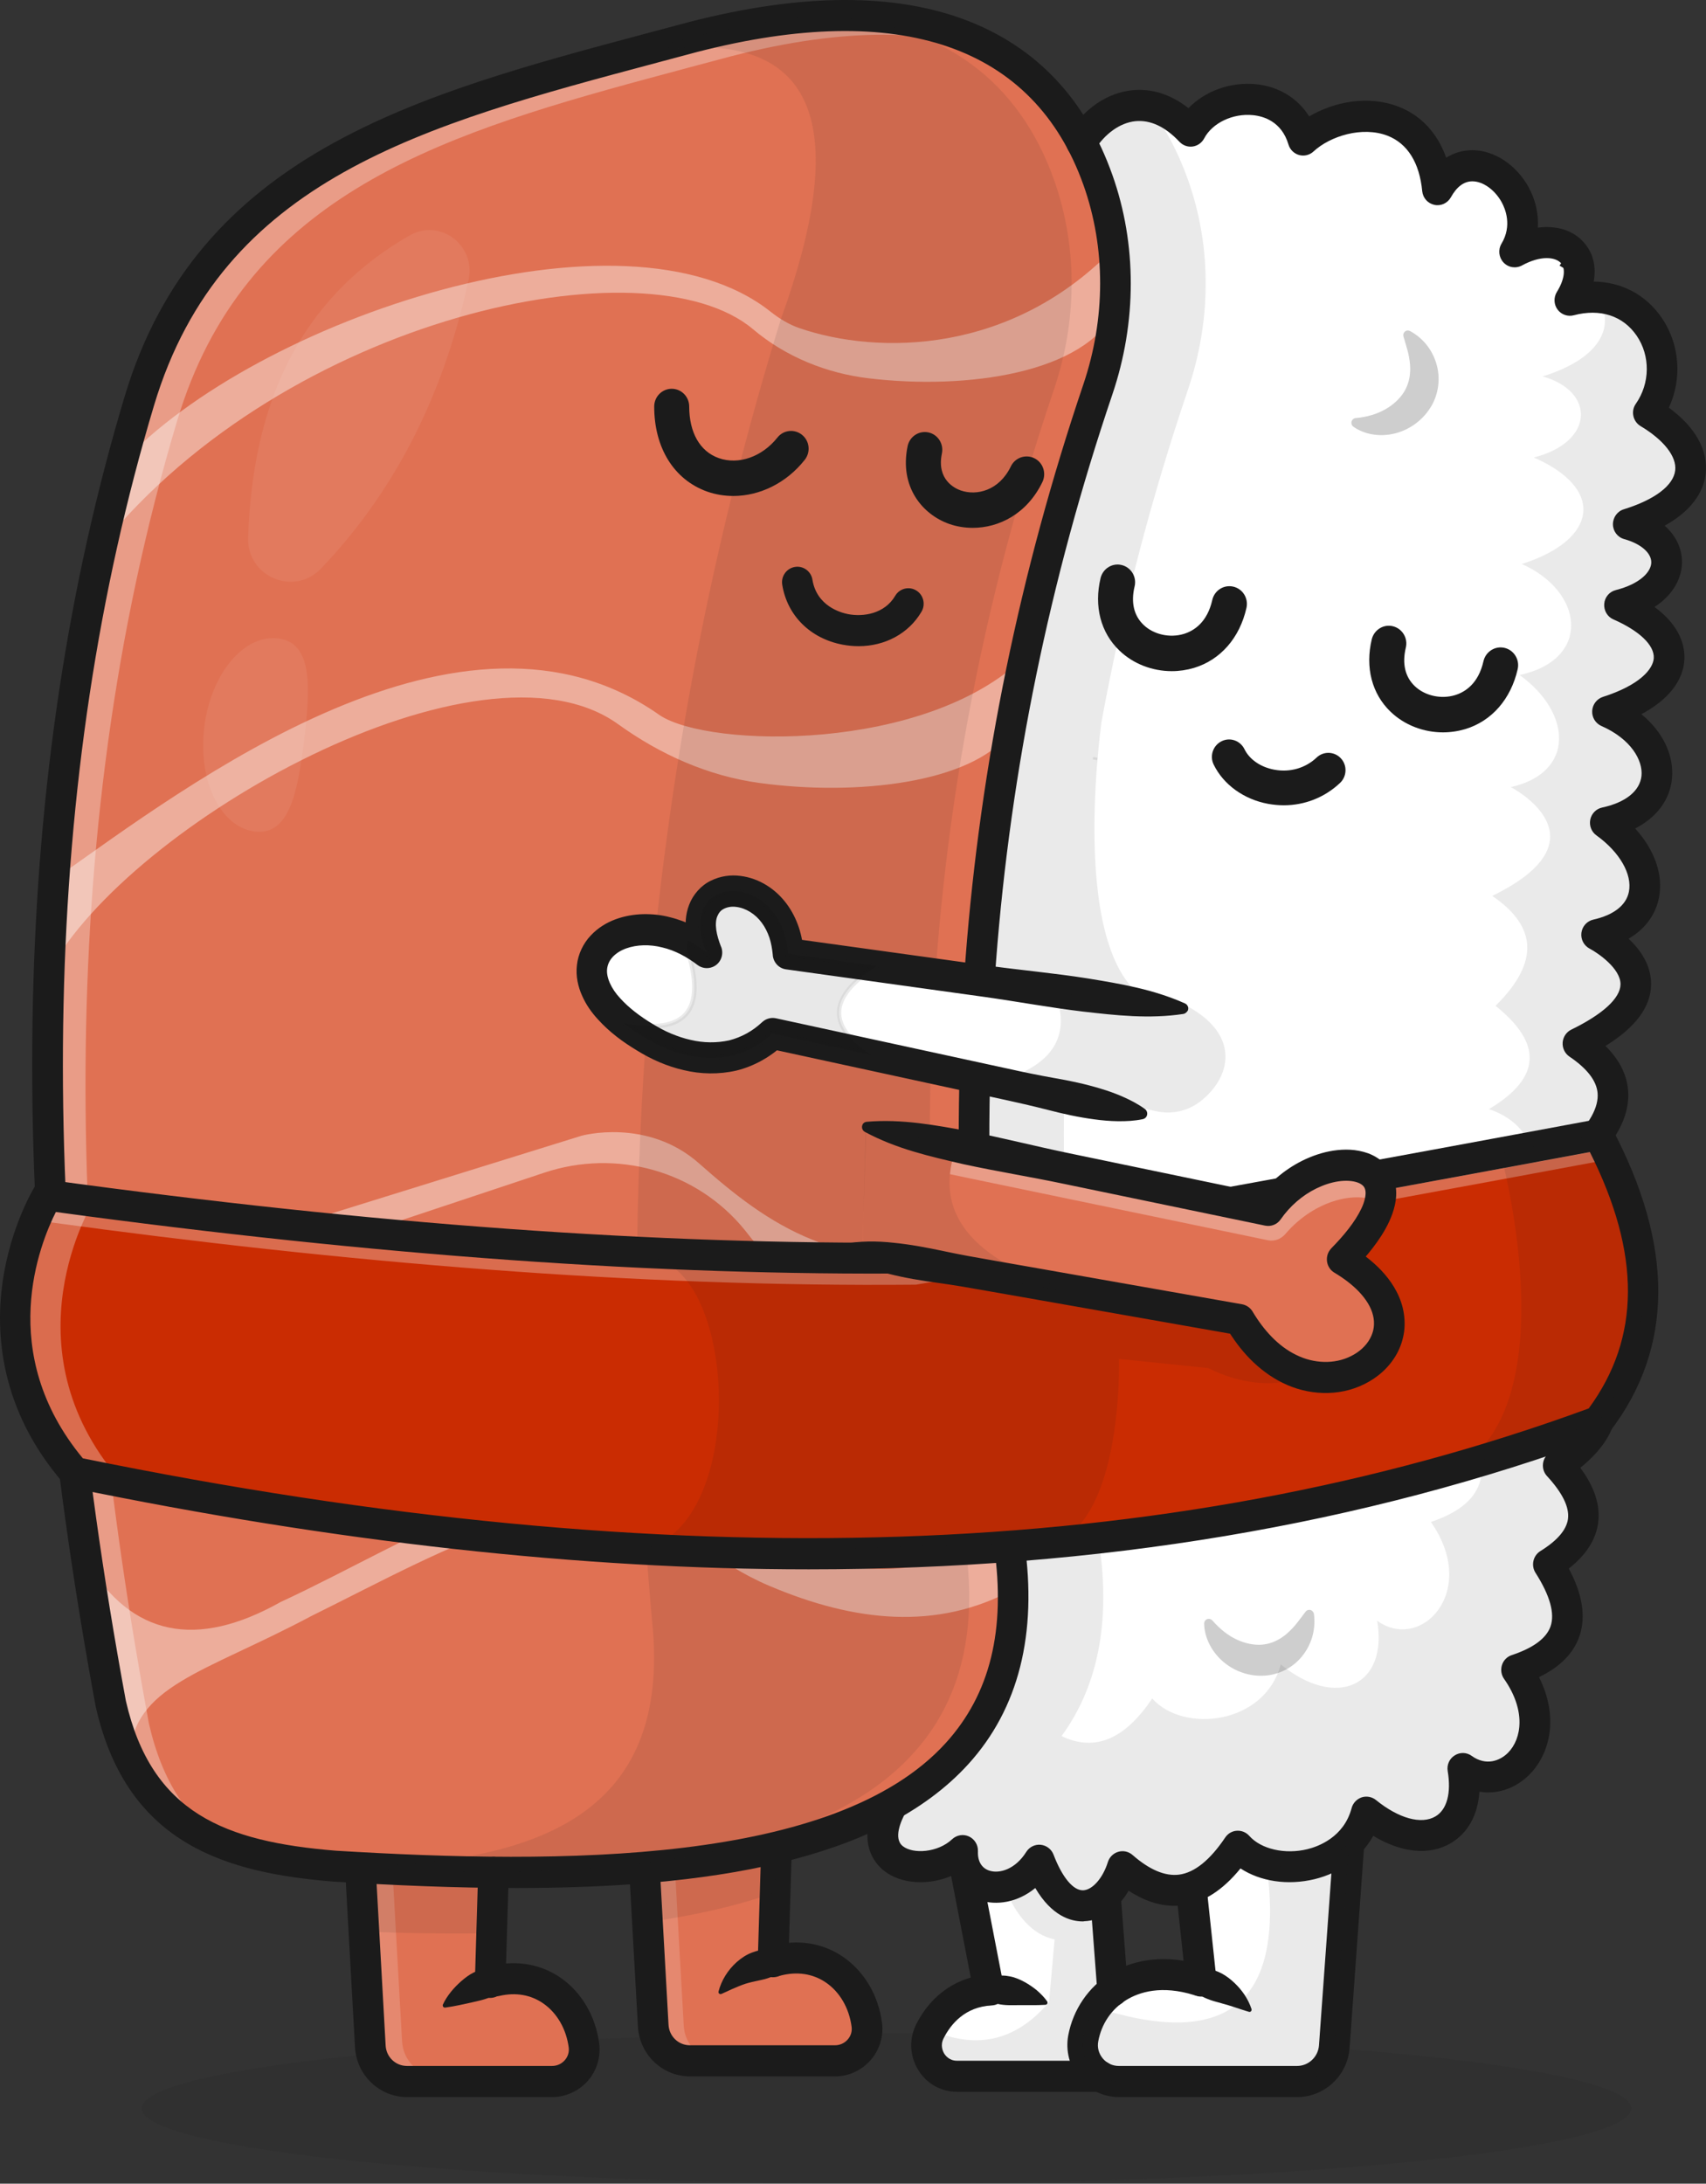 <svg width="50.006" height="63.998" viewBox="0 0 50.006 63.998" fill="none" xmlns="http://www.w3.org/2000/svg" xmlns:xlink="http://www.w3.org/1999/xlink">
	<rect x="0" y="0" width="50.006" height="63.998" fill="#333333" stroke="none"/>
	<desc>
			Created with Pixso.
	</desc>
	<defs/>
	<g opacity="0.3">
		<g opacity="0.3">
			<path id="Vector" d="M47.818 61.79C47.818 63.01 38.043 63.998 25.984 63.998C13.925 63.998 4.15 63.01 4.15 61.79C4.15 60.571 13.925 59.582 25.984 59.582C38.043 59.582 47.818 60.571 47.818 61.79Z" fill="#1B1B1B" fill-opacity="1" fill-rule="evenodd"/>
		</g>
	</g>
	<path id="Vector" d="M32.613 58.345L32.25 60.849L28.049 60.849C27.47 60.849 27.074 60.314 27.174 59.779C27.188 59.695 27.215 59.611 27.256 59.532C27.582 58.887 28.166 58.379 29.005 58.32L28.979 58.313L28.283 54.715C28.283 54.715 29.579 54.13 30.907 54.537C31.426 54.695 31.946 55.003 32.399 55.555L32.613 58.345Z" fill="#FFFFFF" fill-opacity="1" fill-rule="nonzero"/>
	<path id="Vector" d="M32.306 60.915L28.049 60.915C27.765 60.915 27.497 60.79 27.317 60.568C27.135 60.343 27.059 60.053 27.113 59.767C27.13 59.673 27.159 59.584 27.203 59.503C27.565 58.783 28.169 58.347 28.908 58.266L28.215 54.68L28.261 54.658C28.314 54.633 29.596 54.069 30.932 54.478C31.525 54.658 32.036 55.008 32.452 55.516L32.464 55.53L32.681 58.345L32.681 58.352L32.306 60.915ZM29.037 58.261L29.416 58.357L29.013 58.384C28.276 58.434 27.672 58.852 27.317 59.56C27.281 59.631 27.254 59.708 27.239 59.789C27.193 60.035 27.259 60.287 27.417 60.481C27.575 60.676 27.801 60.782 28.049 60.782L32.194 60.782L32.55 58.34L32.338 55.58C31.941 55.099 31.455 54.769 30.893 54.599C29.745 54.246 28.602 54.656 28.358 54.754L29.037 58.261Z" fill="#1B1B1B" fill-opacity="1" fill-rule="nonzero"/>
	<path id="Vector" d="M39.545 54.007L39.115 59.976C39.073 60.555 38.597 61.004 38.025 61.004L32.795 61.004C32.136 61.004 31.632 60.398 31.752 59.742C31.791 59.538 31.854 59.343 31.941 59.158C32.423 58.155 33.627 57.541 35.203 58.056L34.911 55.318C34.911 55.318 34.809 51.883 38.062 53.209C38.497 53.386 38.988 53.645 39.545 54.007Z" fill="#FFFFFF" fill-opacity="1" fill-rule="nonzero"/>
	<path id="Vector" d="M38.025 61.071L32.795 61.071C32.459 61.071 32.143 60.92 31.929 60.659C31.718 60.4 31.63 60.062 31.691 59.735C31.73 59.523 31.795 59.321 31.885 59.136C32.338 58.197 33.51 57.482 35.13 57.973L34.848 55.333C34.846 55.267 34.812 53.793 35.734 53.142C36.295 52.745 37.088 52.748 38.088 53.154C38.538 53.337 39.039 53.605 39.579 53.955L39.611 53.975L39.608 54.015L39.178 59.984C39.137 60.592 38.631 61.071 38.025 61.071ZM34.094 57.933C33.017 57.933 32.311 58.544 32.002 59.188C31.917 59.363 31.856 59.555 31.817 59.755C31.764 60.045 31.842 60.343 32.029 60.573C32.219 60.804 32.498 60.938 32.797 60.938L38.027 60.938C38.565 60.938 39.015 60.514 39.054 59.969L39.482 54.039C38.962 53.704 38.477 53.445 38.044 53.27C37.088 52.881 36.337 52.871 35.811 53.243C34.948 53.852 34.982 55.304 34.982 55.318L35.284 58.15L35.189 58.118C34.787 57.99 34.422 57.933 34.094 57.933Z" fill="#1B1B1B" fill-opacity="1" fill-rule="nonzero"/>
	<path id="Vector" d="M35.381 57.706C35.529 57.714 35.673 57.766 35.809 57.837C35.945 57.909 36.069 58.005 36.181 58.111C36.407 58.325 36.587 58.584 36.685 58.882C36.694 58.914 36.677 58.951 36.646 58.961C36.634 58.966 36.621 58.966 36.609 58.961L36.607 58.961C36.459 58.919 36.327 58.87 36.198 58.83C36.069 58.788 35.945 58.749 35.824 58.717C35.702 58.682 35.583 58.653 35.471 58.613C35.357 58.571 35.245 58.527 35.135 58.448L35.125 58.441C34.948 58.31 34.907 58.056 35.038 57.874C35.118 57.758 35.252 57.702 35.381 57.706Z" fill="#1B1B1B" fill-opacity="1" fill-rule="nonzero"/>
	<path id="Vector" d="M38.025 61.46L32.797 61.46C32.345 61.46 31.922 61.258 31.632 60.905C31.348 60.558 31.231 60.102 31.311 59.658C31.452 58.897 31.905 58.231 32.554 57.835C33.306 57.374 34.274 57.29 35.274 57.603C35.512 57.677 35.644 57.931 35.571 58.172C35.498 58.414 35.247 58.547 35.009 58.473C34.043 58.172 33.394 58.384 33.017 58.613C32.581 58.88 32.287 59.311 32.192 59.826C32.158 60.006 32.204 60.181 32.321 60.324C32.438 60.467 32.61 60.548 32.793 60.548L38.02 60.548C38.356 60.548 38.638 60.282 38.662 59.942L39.093 53.973C39.11 53.721 39.329 53.534 39.575 53.551C39.823 53.569 40.008 53.788 39.99 54.039L39.56 60.008C39.506 60.824 38.83 61.46 38.025 61.46Z" fill="#1B1B1B" fill-opacity="1" fill-rule="nonzero"/>
	<path id="Vector" d="M35.206 58.515C34.98 58.515 34.785 58.342 34.761 58.108L34.469 55.37C34.442 55.121 34.62 54.895 34.868 54.867C35.113 54.84 35.337 55.02 35.364 55.272L35.656 58.01C35.682 58.258 35.505 58.485 35.257 58.513C35.237 58.515 35.223 58.515 35.206 58.515Z" fill="#1B1B1B" fill-opacity="1" fill-rule="nonzero"/>
	<path id="Vector" d="M32.613 58.801C32.379 58.801 32.182 58.618 32.165 58.379L31.954 55.592C31.934 55.34 32.119 55.121 32.367 55.104C32.615 55.084 32.832 55.272 32.851 55.523L33.063 58.31C33.082 58.562 32.897 58.781 32.649 58.798C32.637 58.801 32.625 58.801 32.613 58.801Z" fill="#1B1B1B" fill-opacity="1" fill-rule="nonzero"/>
	<path id="Vector" d="M29.166 57.926C29.317 57.884 29.47 57.896 29.616 57.926C29.762 57.955 29.901 58.017 30.029 58.086C30.158 58.157 30.28 58.239 30.392 58.332C30.504 58.428 30.606 58.532 30.694 58.655C30.713 58.685 30.708 58.724 30.679 58.744C30.669 58.751 30.659 58.754 30.647 58.756C30.499 58.766 30.363 58.766 30.229 58.766L29.847 58.766C29.725 58.766 29.606 58.771 29.494 58.764C29.382 58.756 29.275 58.746 29.166 58.705L29.129 58.69C28.923 58.613 28.818 58.382 28.896 58.172C28.942 58.047 29.047 57.958 29.166 57.926Z" fill="#1B1B1B" fill-opacity="1" fill-rule="nonzero"/>
	<path id="Vector" d="M32.25 61.305L28.049 61.305C27.58 61.305 27.152 61.063 26.909 60.656C26.663 60.25 26.643 59.749 26.857 59.323C27.303 58.441 28.093 57.909 29.03 57.862C29.278 57.849 29.489 58.044 29.502 58.295C29.514 58.547 29.322 58.761 29.073 58.774C28.285 58.813 27.869 59.321 27.658 59.74C27.555 59.944 27.636 60.117 27.675 60.183C27.714 60.247 27.828 60.395 28.049 60.395L32.25 60.395C32.498 60.395 32.7 60.6 32.7 60.851C32.698 61.102 32.498 61.305 32.25 61.305Z" fill="#1B1B1B" fill-opacity="1" fill-rule="nonzero"/>
	<path id="Vector" d="M28.981 58.771C28.769 58.771 28.582 58.621 28.541 58.404L27.845 54.806C27.796 54.559 27.957 54.32 28.2 54.271C28.443 54.222 28.679 54.384 28.728 54.631L29.424 58.229C29.472 58.475 29.312 58.715 29.069 58.764C29.039 58.769 29.01 58.771 28.981 58.771Z" fill="#1B1B1B" fill-opacity="1" fill-rule="nonzero"/>
	<g opacity="0.3">
		<g opacity="0.3">
			<path id="Vector" d="M32.613 58.342C32.158 58.682 31.859 59.183 31.754 59.742C31.671 60.198 31.888 60.629 32.248 60.849L28.047 60.849C27.468 60.849 27.072 60.314 27.171 59.779C27.354 59.663 27.507 59.582 27.507 59.582C28.842 60.075 29.893 59.683 30.749 58.678L30.912 56.839C29.869 56.627 29.465 55.321 29.465 55.321L29.669 55.21L29.949 55.06L30.543 54.737C31.105 56.018 31.868 56.063 32.396 55.557L32.613 58.342Z" fill="#1B1B1B" fill-opacity="1" fill-rule="nonzero"/>
		</g>
	</g>
	<path id="Vector" d="M24.479 60.398L20.222 60.398C19.652 60.398 19.18 59.947 19.149 59.37L18.979 56.331L18.862 54.271L22.756 54.266L22.72 55.459L22.659 57.492C24.087 57.056 25.23 58.024 25.405 59.34C25.483 59.902 25.038 60.398 24.479 60.398Z" fill="#E07153" fill-opacity="1" fill-rule="nonzero"/>
	<g opacity="0.55">
		<g opacity="0.55">
			<g opacity="0.55">
				<path id="Vector" d="M18.971 54.273L22.866 54.269L22.866 54.271L19.757 54.273L19.871 56.334L20.042 59.372C20.073 59.947 20.545 60.4 21.114 60.4L20.326 60.4C19.757 60.4 19.285 59.949 19.253 59.372L19.083 56.334L18.971 54.273Z" fill="#FFFFFF" fill-opacity="1" fill-rule="nonzero"/>
			</g>
		</g>
	</g>
	<path id="Vector" d="M16.184 61.006L11.929 61.006C11.36 61.006 10.888 60.555 10.856 59.979L10.667 56.61L10.569 54.88L14.464 54.875L14.41 56.659L14.367 58.101C15.794 57.664 16.938 58.633 17.113 59.949C17.191 60.511 16.743 61.006 16.184 61.006Z" fill="#E07153" fill-opacity="1" fill-rule="nonzero"/>
	<g opacity="0.55">
		<g opacity="0.55">
			<g opacity="0.55">
				<path id="Vector" d="M16.687 60.859C16.541 60.95 16.371 61.007 16.186 61.007L11.929 61.007C11.36 61.007 10.888 60.555 10.856 59.979L10.667 56.61L10.569 54.88L11.508 54.877L11.596 56.462L11.786 59.831C11.817 60.405 12.287 60.859 12.858 60.859L16.687 60.859Z" fill="#FFFFFF" fill-opacity="1" fill-rule="nonzero"/>
			</g>
		</g>
	</g>
	<path id="Vector" d="M22.732 57.879C22.554 57.975 22.428 58 22.309 58.029C22.189 58.056 22.073 58.076 21.949 58.111C21.825 58.143 21.698 58.192 21.567 58.249C21.43 58.303 21.299 58.372 21.146 58.438L21.143 58.438C21.112 58.451 21.078 58.436 21.063 58.406C21.058 58.394 21.058 58.379 21.061 58.367C21.146 58.042 21.328 57.743 21.596 57.502C21.73 57.384 21.888 57.28 22.053 57.221C22.216 57.159 22.384 57.127 22.494 57.137L22.576 57.145C22.79 57.162 22.948 57.352 22.931 57.566C22.924 57.702 22.841 57.817 22.732 57.879Z" fill="#1B1B1B" fill-opacity="1" fill-rule="nonzero"/>
	<path id="Vector" d="M24.478 60.854L20.222 60.854C19.414 60.854 18.745 60.213 18.699 59.397L18.414 54.298C18.4 54.047 18.589 53.832 18.837 53.818C19.083 53.803 19.297 53.995 19.312 54.246L19.596 59.345C19.616 59.681 19.888 59.942 20.222 59.942L24.476 59.942C24.619 59.942 24.756 59.88 24.851 59.769C24.941 59.666 24.98 59.533 24.962 59.4C24.89 58.852 24.615 58.379 24.206 58.101C23.824 57.842 23.364 57.773 22.873 57.901C22.632 57.965 22.387 57.817 22.326 57.576C22.262 57.332 22.408 57.083 22.647 57.021C23.384 56.827 24.116 56.943 24.707 57.347C25.327 57.771 25.746 58.473 25.853 59.279C25.904 59.671 25.787 60.068 25.527 60.368C25.262 60.676 24.88 60.854 24.478 60.854Z" fill="#1B1B1B" fill-opacity="1" fill-rule="nonzero"/>
	<path id="Vector" d="M22.661 57.948C22.657 57.948 22.652 57.948 22.647 57.948C22.399 57.941 22.204 57.731 22.211 57.48L22.309 54.256C22.316 54.005 22.527 53.805 22.771 53.815C23.019 53.822 23.213 54.032 23.206 54.283L23.109 57.507C23.104 57.753 22.905 57.948 22.661 57.948Z" fill="#1B1B1B" fill-opacity="1" fill-rule="nonzero"/>
	<path id="Vector" d="M47.723 15.362C49.266 15.786 49.266 17.282 47.465 17.738C49.553 18.649 49.356 20.145 47.113 20.86C48.937 21.666 49.168 23.657 47.05 24.113C48.582 25.215 48.687 26.977 46.792 27.398C46.792 27.398 49.713 28.894 46.247 30.587C47.502 31.438 47.692 32.483 46.344 33.809C47.67 34.868 47.748 35.883 46.152 36.835C47.845 37.414 47.821 39.211 46.089 39.827C47.376 40.891 47.149 41.931 45.67 42.949C46.831 44.206 46.544 45.125 45.381 45.845C46.405 47.44 45.987 48.425 44.449 48.935C45.872 50.964 44.167 52.758 42.875 51.831C43.197 53.741 41.679 54.439 40.049 53.11C39.577 54.88 37.193 55.136 36.281 54.108C35.308 55.557 34.191 55.843 32.897 54.71C32.518 55.934 31.246 56.59 30.457 54.52C29.694 55.735 28.164 55.476 28.21 54.236C27.504 54.902 26.103 54.882 25.899 54.02C25.828 53.731 25.894 53.352 26.162 52.871C25.875 44.741 26.386 36.174 27.541 27.255C28.507 19.791 29.925 12.079 31.701 4.171C31.73 4.124 31.759 4.077 31.791 4.033C32.233 3.402 32.922 2.99 33.668 3.118C34.072 3.187 34.49 3.414 34.899 3.848C35.52 2.667 37.704 2.46 38.195 4.109C39.304 3.079 41.878 2.916 42.133 5.563C43.126 3.779 45.354 5.785 44.391 7.384C45.731 6.652 46.811 7.51 46.008 8.804C48.173 8.23 49.402 10.539 48.31 12.101C50.066 13.149 50.034 14.645 47.723 15.362Z" fill="#FFFFFF" fill-opacity="1" fill-rule="nonzero"/>
	<path id="Vector" d="M46.278 8.094C46.137 7.981 45.982 7.87 45.806 7.764C45.899 7.631 45.974 7.495 46.033 7.355C46.22 7.527 46.315 7.784 46.278 8.094Z" fill="#FFFFFF" fill-opacity="1" fill-rule="nonzero"/>
	<path id="Vector" d="M46.327 8.217L46.237 8.143C46.101 8.032 45.943 7.922 45.773 7.82L45.712 7.783L45.753 7.727C45.843 7.599 45.916 7.463 45.974 7.33L46.011 7.246L46.077 7.308C46.286 7.5 46.381 7.783 46.342 8.104L46.327 8.217ZM45.897 7.744C46.013 7.816 46.12 7.889 46.22 7.966C46.22 7.771 46.162 7.601 46.052 7.468C46.008 7.562 45.955 7.653 45.897 7.744Z" fill="#1B1B1B" fill-opacity="1" fill-rule="nonzero"/>
	<g opacity="0.3">
		<g opacity="0.3">
			<path id="Vector" d="M47.723 15.362C49.266 15.786 49.266 17.282 47.466 17.738C49.553 18.649 49.356 20.145 47.113 20.86C48.937 21.666 49.168 23.657 47.05 24.113C48.582 25.215 48.687 26.977 46.792 27.398C46.792 27.398 49.713 28.894 46.247 30.587C47.502 31.438 47.692 32.482 46.344 33.808C47.67 34.868 47.748 35.883 46.152 36.835C47.845 37.414 47.821 39.21 46.089 39.827C47.376 40.891 47.149 41.931 45.67 42.949C46.831 44.206 46.544 45.125 45.381 45.845C46.405 47.439 45.987 48.425 44.449 48.935C45.872 50.964 44.167 52.758 42.875 51.831C43.197 53.741 41.679 54.438 40.049 53.11C39.577 54.88 37.193 55.136 36.281 54.108C35.308 55.557 34.191 55.843 32.897 54.709C32.79 55.052 32.615 55.35 32.399 55.557C31.873 56.06 31.107 56.016 30.545 54.737C30.513 54.668 30.484 54.596 30.457 54.52C30.312 54.754 30.136 54.931 29.951 55.059L29.672 55.21C28.949 55.508 28.176 55.123 28.21 54.239C27.505 54.904 26.103 54.885 25.899 54.022C25.894 54.005 25.892 53.987 25.887 53.968C25.855 53.785 25.875 53.569 25.96 53.315C25.972 53.275 25.989 53.236 26.004 53.196C26.045 53.093 26.098 52.984 26.159 52.871C28.687 51.442 30.124 49.078 29.579 45.258C27.573 33.587 28.49 22.311 32.18 11.411C32.853 9.425 32.883 7.254 32.182 5.277C32.044 4.888 31.885 4.518 31.701 4.171C31.73 4.124 31.759 4.077 31.791 4.033C32.233 3.402 32.922 2.99 33.668 3.118C34.155 3.742 34.539 4.466 34.826 5.28C35.529 7.259 35.498 9.427 34.824 11.414C33.736 14.627 32.89 17.871 32.289 21.148C32.289 21.148 32.289 21.151 32.287 21.158C32.26 21.414 31.229 28.692 34.033 29.481L30.64 29.008C30.577 29.212 30.528 29.338 30.484 29.407L31.302 29.279C30.99 34.523 31.292 39.851 32.224 45.263C32.569 47.671 32.124 49.5 31.117 50.88C32.107 51.36 32.987 50.951 33.773 49.778C34.685 50.806 37.069 50.549 37.541 48.78C39.171 50.108 40.689 49.411 40.368 47.501C41.659 48.428 43.364 46.633 41.941 44.605C43.479 44.093 43.897 43.109 42.873 41.515C44.036 40.795 44.323 39.876 43.163 38.619C44.639 37.601 44.868 36.561 43.581 35.496C45.315 34.878 45.34 33.084 43.644 32.505C45.24 31.553 45.164 30.54 43.836 29.478C45.184 28.152 44.994 27.107 43.739 26.257C47.208 24.567 44.284 23.068 44.284 23.068C46.179 22.644 46.074 20.885 44.542 19.783C46.66 19.327 46.432 17.336 44.605 16.53C46.848 15.815 47.045 14.317 44.958 13.408C46.755 12.951 46.755 11.456 45.215 11.032C46.884 10.514 47.366 9.59 46.843 8.722C48.465 8.848 49.251 10.756 48.31 12.101C50.066 13.149 50.034 14.645 47.723 15.362Z" fill="#1B1B1B" fill-opacity="1" fill-rule="nonzero"/>
		</g>
	</g>
	<g opacity="0.3">
		<g opacity="0.3">
			<path id="Vector" d="M29.952 55.06C29.862 55.121 29.767 55.173 29.672 55.21L29.952 55.06Z" fill="#000000" fill-opacity="1" fill-rule="nonzero"/>
		</g>
		<g opacity="0.3">
			<path id="Vector" d="M29.696 55.269L29.643 55.151L29.922 55.001L29.988 55.111C29.891 55.178 29.793 55.232 29.696 55.269Z" fill="#1B1B1B" fill-opacity="1" fill-rule="nonzero"/>
		</g>
	</g>
	<g opacity="0.3">
		<g opacity="0.3">
			<path id="Vector" d="M32.107 22.198C32.102 22.223 32.099 22.243 32.094 22.265C32.097 22.235 32.105 22.213 32.107 22.198Z" fill="#000000" fill-opacity="1" fill-rule="nonzero"/>
		</g>
		<g opacity="0.3">
			<path id="Vector" d="M32.159 22.277L32.031 22.257C32.034 22.233 32.039 22.211 32.041 22.196L32.044 22.186L32.171 22.208L32.159 22.277Z" fill="#1B1B1B" fill-opacity="1" fill-rule="nonzero"/>
		</g>
	</g>
	<path id="Vector" d="M46.845 8.718C46.587 8.695 46.308 8.72 46.011 8.799C46.169 8.545 46.254 8.303 46.278 8.092C46.527 8.294 46.716 8.503 46.845 8.718Z" fill="#FFFFFF" fill-opacity="1" fill-rule="nonzero"/>
	<path id="Vector" d="M45.87 8.905L45.957 8.764C46.106 8.528 46.191 8.299 46.215 8.087L46.227 7.971L46.317 8.045C46.57 8.247 46.765 8.464 46.899 8.686L46.964 8.794L46.838 8.784C46.58 8.762 46.308 8.789 46.026 8.863L45.87 8.905ZM46.325 8.215C46.293 8.373 46.232 8.535 46.142 8.7C46.339 8.658 46.534 8.641 46.721 8.644C46.617 8.498 46.485 8.355 46.325 8.215Z" fill="#1B1B1B" fill-opacity="1" fill-rule="nonzero"/>
	<path id="Vector" d="M32.18 11.411C28.49 22.312 27.573 33.587 29.579 45.258C30.956 54.894 19.711 55.269 10.2 54.717C10.066 54.71 9.932 54.702 9.798 54.692C6.373 54.409 4.043 53.433 3.248 49.943C0.912 37.313 0.358 24.177 4.082 11.751C6.016 5.299 11.521 3.456 17.84 1.748C17.843 1.748 17.845 1.746 17.847 1.746C18.662 1.524 19.494 1.307 20.331 1.08C26.921 -0.613 30.747 1.24 32.18 5.277C32.885 7.254 32.853 9.422 32.18 11.411Z" fill="#E07153" fill-opacity="1" fill-rule="nonzero"/>
	<g opacity="0.3">
		<g opacity="0.3">
			<path id="Vector" d="M10.572 54.88L14.466 54.875L14.413 56.659C13.172 56.681 11.915 56.659 10.667 56.61L10.572 54.88Z" fill="#1B1B1B" fill-opacity="1" fill-rule="nonzero"/>
		</g>
	</g>
	<g opacity="0.3">
		<g opacity="0.3">
			<path id="Vector" d="M22.761 54.269L22.724 55.461C21.591 55.863 20.326 56.144 18.981 56.334L18.864 54.273L22.761 54.269Z" fill="#1B1B1B" fill-opacity="1" fill-rule="nonzero"/>
		</g>
	</g>
	<g opacity="0.55">
		<g opacity="0.55">
			<path id="Vector" d="M29.375 1.62C27.407 0.839 24.78 0.787 21.448 1.645C20.611 1.869 19.779 2.088 18.964 2.31C18.962 2.31 18.959 2.312 18.957 2.312C12.639 4.02 7.132 5.866 5.198 12.316C1.474 24.742 2.026 37.877 4.364 50.508C4.756 52.23 5.522 53.342 6.612 54.057C4.926 53.413 3.766 52.206 3.252 49.943C0.917 37.313 0.363 24.177 4.087 11.751C6.021 5.299 11.525 3.456 17.845 1.748C17.847 1.748 17.85 1.746 17.852 1.746C18.667 1.524 19.499 1.307 20.336 1.08C24.342 0.05 27.327 0.331 29.375 1.62Z" fill="#FFFFFF" fill-opacity="1" fill-rule="nonzero"/>
		</g>
	</g>
	<g opacity="0.75">
		<g opacity="0.75">
			<g opacity="0.75">
				<path id="Vector" d="M32.695 7.229C29.665 10.403 25.729 10.406 23.428 9.615C23.121 9.509 22.841 9.336 22.586 9.134C18.295 5.735 7.485 9.353 3.569 13.58L2.985 15.978C8.429 9.27 18.959 7.022 22.073 9.649C23.034 10.46 24.228 10.941 25.468 11.088C28.334 11.431 31.81 10.943 32.698 9.085L32.695 7.229Z" fill="#FFFFFF" fill-opacity="1" fill-rule="nonzero"/>
			</g>
		</g>
		<g opacity="0.75">
			<g opacity="0.75">
				<path id="Vector" d="M30.017 19.268C27.12 22.053 20.805 21.922 19.348 20.968C13.554 16.865 5.563 22.965 1.581 25.779L1.44 28.47C3.78 24.12 14.084 18.322 18.115 21.222C19.353 22.114 20.757 22.743 22.262 22.947C25.138 23.339 28.473 22.94 29.579 21.498L30.017 19.268Z" fill="#FFFFFF" fill-opacity="1" fill-rule="nonzero"/>
			</g>
		</g>
		<g opacity="0.75">
			<g opacity="0.75">
				<path id="Vector" d="M28.628 36.729C24.593 37.374 22.537 35.908 20.494 34.099C18.969 32.749 17.045 33.286 17.045 33.286L5.948 36.734C2.8 37.646 1.53 36.024 1.53 36.024L1.817 39.827C1.817 39.827 2.311 38.535 5.522 37.84L15.955 34.368C18.071 33.663 20.421 34.311 21.834 36.053C21.876 36.105 21.919 36.16 21.961 36.214C23.985 38.848 28.631 38.318 28.631 38.318L28.628 36.729Z" fill="#FFFFFF" fill-opacity="1" fill-rule="nonzero"/>
			</g>
		</g>
		<g opacity="0.75">
			<g opacity="0.75">
				<path id="Vector" d="M29.429 44.347C28.217 46.459 24.666 46.358 21.316 44.997C20.73 44.758 20.175 44.448 19.635 44.117C16.402 42.136 12.204 45.108 8.224 46.952C5.751 48.341 3.858 47.95 2.547 45.773C2.817 48.016 3.216 49.966 3.79 51.523C3.899 49.389 5.945 49.054 9.124 47.363C13.189 45.355 17.371 42.816 20.438 45.202C21.09 45.709 21.791 46.156 22.547 46.476C25.06 47.543 27.468 47.789 29.689 46.592L29.429 44.347Z" fill="#FFFFFF" fill-opacity="1" fill-rule="nonzero"/>
			</g>
		</g>
	</g>
	<path id="Vector" d="M15.138 55.333C13.362 55.333 11.55 55.254 9.774 55.146C6.699 54.892 3.737 54.101 2.812 50.044C2.81 50.04 2.81 50.032 2.807 50.027C0.068 35.221 0.346 22.657 3.654 11.618C5.792 4.486 12.219 2.773 19.025 0.959C19.421 0.854 19.818 0.747 20.217 0.641C23.496 -0.201 26.23 -0.214 28.351 0.604C30.389 1.391 31.82 2.911 32.605 5.124C33.325 7.15 33.325 9.437 32.605 11.562C28.925 22.435 28.057 33.747 30.024 45.182C30.024 45.187 30.027 45.19 30.027 45.194C30.411 47.888 29.859 50.077 28.385 51.701C25.76 54.591 20.62 55.333 15.138 55.333ZM3.69 49.85C4.444 53.145 6.602 53.973 9.837 54.239C16.459 54.643 24.483 54.651 27.723 51.082C29.022 49.65 29.485 47.77 29.139 45.33C27.147 33.742 28.027 22.282 31.756 11.263C32.408 9.334 32.411 7.264 31.761 5.43C30.309 1.344 26.395 -0.009 20.443 1.521C20.046 1.627 19.65 1.733 19.253 1.839C12.413 3.663 6.507 5.238 4.515 11.882C1.251 22.777 0.981 35.196 3.69 49.85Z" fill="#1B1B1B" fill-opacity="1" fill-rule="nonzero"/>
	<path id="Vector" d="M17.843 1.746C17.846 1.746 17.849 1.743 17.852 1.743C17.846 1.746 17.843 1.749 17.843 1.746Z" fill="#000000" fill-opacity="1" fill-rule="nonzero"/>
	<path id="Vector" d="M17.84 1.812L17.692 1.812L17.813 1.682L17.85 1.679L18.11 1.679L17.864 1.81L17.84 1.812Z" fill="#1B1B1B" fill-opacity="1" fill-rule="nonzero"/>
	<g opacity="0.3">
		<g opacity="0.3">
			<path id="Vector" d="M28.295 45.258C26.288 33.587 27.205 22.312 30.895 11.411C31.569 9.425 31.598 7.254 30.898 5.277C29.883 2.418 27.667 0.656 24.121 0.471C22.978 0.528 21.718 0.725 20.333 1.08C19.951 1.184 19.572 1.285 19.195 1.383C19.414 1.383 19.623 1.391 19.82 1.41C19.818 1.41 19.815 1.41 19.813 1.41C24.055 1.056 24.858 3.909 22.89 9.349C19.066 21.72 17.937 34.452 19.112 47.491C19.721 53.312 15.588 54.611 10.202 54.717C11.601 54.798 13.036 54.86 14.464 54.875C22.265 54.786 29.409 53.051 28.295 45.258Z" fill="#1B1B1B" fill-opacity="1" fill-rule="nonzero"/>
		</g>
	</g>
	<path id="Vector" d="M31.737 56.312C31.394 56.312 30.832 56.161 30.346 55.333C29.82 55.767 29.202 55.846 28.73 55.695C28.349 55.575 28.061 55.316 27.903 54.971C27.227 55.264 26.415 55.227 25.906 54.823C25.627 54.601 25.055 53.943 25.773 52.647C25.894 52.428 26.169 52.349 26.385 52.472C26.602 52.595 26.68 52.873 26.558 53.093C26.402 53.374 26.181 53.882 26.463 54.106C26.762 54.345 27.49 54.298 27.908 53.904C28.042 53.778 28.237 53.746 28.402 53.822C28.567 53.899 28.672 54.069 28.665 54.254C28.652 54.549 28.774 54.752 29.003 54.825C29.297 54.919 29.762 54.786 30.083 54.273C30.175 54.128 30.338 54.049 30.506 54.066C30.674 54.084 30.82 54.195 30.881 54.355C31.134 55.018 31.457 55.41 31.749 55.4C32.022 55.39 32.328 55.042 32.474 54.572C32.52 54.426 32.635 54.313 32.781 54.271C32.926 54.229 33.082 54.264 33.197 54.365C33.695 54.801 34.153 54.993 34.561 54.941C35.014 54.882 35.468 54.515 35.914 53.852C35.991 53.736 36.118 53.662 36.254 53.655C36.393 53.645 36.527 53.702 36.619 53.805C36.964 54.195 37.665 54.355 38.322 54.195C38.636 54.118 39.39 53.849 39.618 52.992C39.657 52.844 39.769 52.726 39.913 52.676C40.056 52.63 40.214 52.659 40.333 52.755C40.998 53.295 41.664 53.48 42.078 53.233C42.413 53.034 42.542 52.551 42.435 51.907C42.404 51.725 42.484 51.543 42.639 51.447C42.793 51.348 42.99 51.353 43.138 51.461C43.559 51.762 43.963 51.609 44.204 51.368C44.61 50.954 44.731 50.123 44.087 49.204C44.004 49.086 43.982 48.935 44.026 48.797C44.07 48.659 44.177 48.551 44.313 48.507C44.945 48.297 45.327 48.014 45.449 47.666C45.58 47.287 45.432 46.759 45.009 46.096C44.943 45.993 44.921 45.867 44.948 45.746C44.975 45.626 45.048 45.522 45.152 45.458C45.646 45.152 45.916 44.837 45.96 44.519C46.006 44.174 45.799 43.753 45.347 43.262C45.257 43.166 45.213 43.033 45.228 42.9C45.242 42.767 45.313 42.648 45.422 42.575C46.101 42.106 46.468 41.65 46.485 41.256C46.5 40.926 46.271 40.564 45.809 40.181C45.682 40.078 45.622 39.913 45.651 39.75C45.68 39.588 45.792 39.455 45.945 39.398C46.575 39.174 46.967 38.747 46.962 38.289C46.959 37.85 46.604 37.468 46.013 37.266C45.846 37.209 45.729 37.059 45.709 36.882C45.69 36.704 45.777 36.532 45.928 36.443C46.354 36.189 46.87 35.797 46.899 35.373C46.928 34.947 46.463 34.484 46.072 34.168C45.969 34.087 45.909 33.966 45.901 33.833C45.894 33.702 45.945 33.574 46.038 33.483C46.599 32.931 46.865 32.443 46.828 32.032C46.797 31.674 46.519 31.314 46.004 30.967C45.87 30.876 45.794 30.721 45.804 30.555C45.816 30.393 45.911 30.247 46.057 30.176C46.981 29.725 47.495 29.254 47.5 28.85C47.505 28.382 46.831 27.926 46.595 27.802C46.427 27.714 46.33 27.529 46.354 27.339C46.378 27.149 46.517 26.994 46.702 26.952C47.298 26.819 47.667 26.531 47.745 26.139C47.85 25.624 47.475 24.973 46.794 24.483C46.648 24.379 46.578 24.197 46.614 24.02C46.651 23.842 46.787 23.704 46.962 23.667C47.65 23.519 48.069 23.182 48.115 22.738C48.159 22.287 47.813 21.661 46.94 21.277C46.767 21.2 46.66 21.025 46.67 20.835C46.68 20.646 46.806 20.483 46.984 20.424C48.059 20.081 48.458 19.611 48.475 19.285C48.494 18.908 48.052 18.487 47.293 18.154C47.115 18.078 47.008 17.893 47.023 17.698C47.037 17.503 47.174 17.341 47.361 17.294C48.076 17.112 48.4 16.757 48.402 16.483C48.404 16.202 48.093 15.934 47.609 15.8C47.414 15.746 47.281 15.571 47.278 15.369C47.276 15.167 47.405 14.985 47.597 14.926C48.502 14.645 49.051 14.231 49.103 13.787C49.151 13.383 48.772 12.897 48.088 12.488C47.981 12.424 47.903 12.316 47.877 12.19C47.85 12.064 47.877 11.936 47.95 11.833C48.368 11.234 48.378 10.43 47.974 9.839C47.573 9.252 46.901 9.036 46.13 9.24C45.953 9.287 45.763 9.22 45.653 9.07C45.544 8.92 45.537 8.718 45.634 8.557C45.858 8.198 45.901 7.87 45.751 7.707C45.588 7.532 45.162 7.478 44.61 7.781C44.43 7.877 44.211 7.843 44.07 7.692C43.931 7.542 43.907 7.318 44.011 7.143C44.33 6.613 44.121 6.115 44.016 5.925C43.814 5.561 43.469 5.314 43.157 5.314C42.912 5.314 42.7 5.472 42.528 5.782C42.43 5.955 42.236 6.046 42.044 6.004C41.851 5.962 41.708 5.802 41.688 5.603C41.608 4.767 41.255 4.205 40.672 3.978C39.932 3.692 38.988 3.988 38.502 4.439C38.388 4.545 38.229 4.585 38.078 4.543C37.93 4.501 37.811 4.385 37.767 4.235C37.565 3.555 37.028 3.404 36.726 3.375C36.137 3.315 35.534 3.604 35.296 4.057C35.228 4.185 35.104 4.274 34.96 4.294C34.816 4.314 34.673 4.262 34.573 4.156C34.153 3.71 33.717 3.508 33.277 3.552C32.829 3.599 32.382 3.919 32.08 4.407C31.949 4.622 31.671 4.686 31.46 4.553C31.248 4.42 31.185 4.139 31.316 3.924C31.769 3.187 32.45 2.722 33.184 2.645C33.603 2.601 34.201 2.67 34.836 3.17C35.32 2.67 36.064 2.394 36.814 2.468C37.483 2.534 38.037 2.877 38.375 3.412C39.098 2.985 40.1 2.781 40.993 3.126C41.654 3.382 42.136 3.902 42.391 4.622C42.622 4.476 42.88 4.402 43.157 4.402C43.157 4.402 43.158 4.402 43.16 4.402C43.795 4.402 44.44 4.826 44.802 5.479C45.011 5.856 45.101 6.27 45.077 6.672C45.607 6.601 46.089 6.739 46.407 7.084C46.694 7.394 46.797 7.803 46.714 8.252C47.529 8.262 48.244 8.634 48.711 9.319C49.241 10.095 49.309 11.103 48.918 11.948C49.696 12.52 50.076 13.198 49.995 13.893C49.952 14.27 49.725 14.896 48.794 15.406C49.122 15.697 49.307 16.074 49.302 16.488C49.297 16.914 49.071 17.417 48.497 17.789C49.278 18.361 49.39 18.97 49.373 19.327C49.341 19.956 48.893 20.515 48.112 20.931C48.738 21.447 49.076 22.132 49.008 22.824C48.947 23.445 48.558 23.958 47.93 24.281C48.499 24.907 48.762 25.644 48.626 26.316C48.526 26.817 48.215 27.231 47.738 27.512C48.078 27.832 48.402 28.285 48.397 28.852C48.39 29.506 47.942 30.112 47.059 30.654C47.458 31.048 47.68 31.48 47.721 31.94C47.775 32.527 47.531 33.138 46.996 33.767C47.57 34.319 47.83 34.866 47.794 35.425C47.762 35.911 47.509 36.352 47.025 36.766C47.548 37.143 47.855 37.68 47.857 38.274C47.862 38.937 47.492 39.541 46.862 39.945C47.225 40.376 47.4 40.827 47.378 41.286C47.351 41.892 47.006 42.461 46.322 43.018C46.738 43.578 46.913 44.117 46.845 44.63C46.779 45.123 46.49 45.574 45.984 45.971C46.388 46.725 46.492 47.39 46.295 47.957C46.123 48.455 45.726 48.856 45.111 49.152C45.7 50.323 45.432 51.397 44.838 52.001C44.425 52.42 43.887 52.595 43.364 52.511C43.321 53.187 43.031 53.716 42.532 54.015C41.902 54.389 41.078 54.305 40.253 53.803C39.903 54.431 39.292 54.889 38.531 55.074C37.743 55.264 36.945 55.141 36.361 54.759C35.843 55.397 35.279 55.76 34.678 55.838C34.157 55.907 33.622 55.764 33.082 55.412C32.766 55.954 32.289 56.289 31.778 56.307C31.761 56.312 31.749 56.312 31.737 56.312Z" fill="#1B1B1B" fill-opacity="1" fill-rule="nonzero"/>
	<path id="Vector" d="M34.705 29.567L33.518 32.648L25.512 30.913L22.637 30.289C21.465 31.396 19.937 31.036 18.949 30.437C18.699 30.289 18.48 30.139 18.293 29.991C16.072 28.229 18.127 26.514 20.175 27.576C20.355 27.669 20.535 27.785 20.715 27.923C19.742 25.56 22.91 25.461 23.097 27.955L25.69 28.315L34.705 29.567Z" fill="#FFFFFF" fill-opacity="1" fill-rule="nonzero"/>
	<path id="Vector" d="M34.683 29.717C33.678 29.868 32.708 29.757 31.737 29.646C30.766 29.53 29.805 29.35 28.84 29.215L23.038 28.409C22.829 28.379 22.674 28.209 22.652 28.002L22.652 27.99C22.635 27.812 22.605 27.637 22.552 27.477C22.496 27.317 22.423 27.169 22.328 27.043C22.141 26.787 21.861 26.614 21.584 26.58C21.445 26.56 21.319 26.585 21.224 26.632C21.126 26.679 21.07 26.75 21.027 26.851C20.983 26.952 20.973 27.095 20.995 27.253C21.017 27.411 21.07 27.581 21.136 27.748L21.139 27.751C21.229 27.985 21.117 28.251 20.883 28.342C20.732 28.401 20.569 28.374 20.448 28.283C20.134 28.044 19.784 27.854 19.416 27.768C19.052 27.674 18.67 27.682 18.351 27.797C18.193 27.854 18.054 27.943 17.959 28.046C17.864 28.15 17.811 28.266 17.796 28.392C17.765 28.643 17.916 28.976 18.178 29.256C18.436 29.542 18.767 29.791 19.132 30.011C19.312 30.119 19.485 30.215 19.672 30.292C19.857 30.368 20.046 30.434 20.239 30.476C20.62 30.568 21.01 30.57 21.372 30.491C21.73 30.4 22.061 30.22 22.34 29.956L22.343 29.954C22.455 29.851 22.605 29.814 22.742 29.843L28.181 31.024L29.54 31.319C29.993 31.42 30.448 31.514 30.905 31.595C31.362 31.674 31.817 31.77 32.262 31.906C32.486 31.972 32.705 32.051 32.922 32.147C33.138 32.243 33.352 32.352 33.559 32.502C33.632 32.556 33.649 32.66 33.598 32.734C33.574 32.768 33.537 32.791 33.498 32.8C33.25 32.852 33.012 32.862 32.773 32.86C32.537 32.857 32.304 32.837 32.073 32.805C31.61 32.744 31.158 32.643 30.71 32.527C30.26 32.411 29.808 32.31 29.355 32.211L27.996 31.916L22.557 30.735L22.958 30.622C22.579 30.979 22.099 31.25 21.584 31.376C21.068 31.494 20.538 31.482 20.046 31.364C19.555 31.253 19.088 31.046 18.674 30.789C18.268 30.545 17.864 30.252 17.517 29.865C17.341 29.673 17.181 29.451 17.064 29.185C16.945 28.924 16.872 28.608 16.911 28.283C16.945 27.958 17.101 27.642 17.315 27.418C17.529 27.189 17.787 27.036 18.049 26.94C18.314 26.844 18.584 26.799 18.852 26.792C19.12 26.787 19.385 26.814 19.635 26.881C20.144 27.004 20.604 27.253 21.005 27.558L20.316 28.096C20.229 27.869 20.151 27.63 20.114 27.366C20.083 27.102 20.085 26.807 20.202 26.511C20.314 26.218 20.55 25.947 20.837 25.811C21.119 25.671 21.426 25.634 21.703 25.671C22.265 25.74 22.744 26.065 23.058 26.489C23.216 26.701 23.333 26.937 23.415 27.179C23.496 27.423 23.537 27.669 23.561 27.916L23.175 27.499L28.976 28.303C29.944 28.436 30.917 28.522 31.881 28.675C32.844 28.833 33.807 28.993 34.736 29.409C34.814 29.444 34.851 29.538 34.816 29.619C34.78 29.675 34.734 29.71 34.683 29.717Z" fill="#1B1B1B" fill-opacity="1" fill-rule="nonzero"/>
	<path id="Vector" d="M21.494 14.536C21.233 14.536 20.976 14.494 20.725 14.406C19.755 14.058 19.176 13.127 19.176 11.914C19.176 11.626 19.407 11.394 19.689 11.394C19.973 11.394 20.202 11.628 20.202 11.914C20.202 12.678 20.516 13.23 21.066 13.425C21.647 13.632 22.338 13.39 22.788 12.823C22.965 12.599 23.289 12.565 23.51 12.745C23.732 12.924 23.766 13.252 23.588 13.477C23.051 14.157 22.27 14.536 21.494 14.536Z" fill="#1B1B1B" fill-opacity="1" fill-rule="nonzero"/>
	<path id="Vector" d="M28.512 15.47C28.273 15.47 28.042 15.431 27.828 15.357C27.04 15.081 26.356 14.27 26.604 13.075C26.663 12.794 26.935 12.614 27.213 12.673C27.49 12.732 27.667 13.008 27.609 13.289C27.448 14.061 27.991 14.315 28.161 14.374C28.626 14.536 29.285 14.383 29.63 13.669C29.755 13.41 30.063 13.304 30.319 13.43C30.574 13.555 30.679 13.868 30.555 14.127C30.102 15.064 29.278 15.47 28.512 15.47Z" fill="#1B1B1B" fill-opacity="1" fill-rule="nonzero"/>
	<path id="Vector" d="M25.167 18.938C25.011 18.938 24.853 18.923 24.695 18.893C23.751 18.713 23.075 18.041 22.929 17.139C22.888 16.89 23.055 16.656 23.299 16.616C23.544 16.574 23.776 16.744 23.814 16.991C23.941 17.765 24.646 17.957 24.86 17.999C25.301 18.083 25.926 17.994 26.24 17.462C26.366 17.245 26.643 17.176 26.855 17.304C27.069 17.432 27.137 17.713 27.011 17.927C26.636 18.568 25.94 18.938 25.167 18.938Z" fill="#1B1B1B" fill-opacity="1" fill-rule="nonzero"/>
	<path id="Vector" d="M42.296 21.464C41.73 21.464 41.168 21.252 40.761 20.86C40.212 20.335 40.012 19.559 40.209 18.736C40.278 18.457 40.555 18.285 40.83 18.354C41.105 18.423 41.275 18.704 41.207 18.982C41.095 19.448 41.185 19.835 41.467 20.106C41.764 20.392 42.24 20.498 42.652 20.372C42.948 20.281 43.335 20.034 43.483 19.379C43.547 19.098 43.824 18.923 44.099 18.987C44.376 19.051 44.549 19.33 44.486 19.611C44.286 20.49 43.727 21.131 42.951 21.368C42.734 21.432 42.515 21.464 42.296 21.464Z" fill="#1B1B1B" fill-opacity="1" fill-rule="nonzero"/>
	<path id="Vector" d="M34.347 19.67C33.78 19.67 33.218 19.458 32.812 19.066C32.262 18.541 32.063 17.765 32.26 16.942C32.328 16.663 32.605 16.491 32.88 16.56C33.155 16.628 33.325 16.909 33.257 17.188C33.145 17.654 33.235 18.041 33.518 18.312C33.814 18.598 34.291 18.704 34.702 18.578C34.999 18.487 35.386 18.24 35.534 17.585C35.597 17.304 35.872 17.129 36.15 17.193C36.427 17.257 36.599 17.535 36.536 17.816C36.337 18.696 35.777 19.337 35.001 19.574C34.785 19.638 34.566 19.67 34.347 19.67Z" fill="#1B1B1B" fill-opacity="1" fill-rule="nonzero"/>
	<path id="Vector" d="M37.629 23.601C37.478 23.601 37.325 23.586 37.171 23.559C36.461 23.428 35.862 22.997 35.575 22.408C35.452 22.156 35.554 21.851 35.804 21.725C36.052 21.599 36.354 21.703 36.478 21.957C36.626 22.26 36.952 22.484 37.354 22.558C37.811 22.642 38.263 22.514 38.594 22.201C38.796 22.009 39.115 22.021 39.304 22.225C39.494 22.43 39.482 22.753 39.28 22.945C38.825 23.374 38.242 23.601 37.629 23.601Z" fill="#1B1B1B" fill-opacity="1" fill-rule="nonzero"/>
	<path id="Vector" d="M14.476 58.471C14.408 58.525 14.306 58.559 14.199 58.594C14.089 58.628 13.968 58.653 13.846 58.682C13.595 58.737 13.34 58.798 13.048 58.838C13.014 58.843 12.982 58.818 12.978 58.783C12.975 58.771 12.978 58.759 12.982 58.749C13.046 58.608 13.131 58.485 13.221 58.372C13.313 58.258 13.415 58.155 13.525 58.059C13.634 57.965 13.751 57.874 13.887 57.808C14.024 57.743 14.172 57.689 14.364 57.699C14.576 57.709 14.739 57.891 14.729 58.106C14.724 58.224 14.666 58.328 14.581 58.394L14.476 58.471Z" fill="#1B1B1B" fill-opacity="1" fill-rule="nonzero"/>
	<path id="Vector" d="M16.184 61.46L11.929 61.46C11.122 61.46 10.453 60.819 10.406 60.003L10.122 54.904C10.107 54.653 10.297 54.439 10.545 54.424C10.793 54.409 11.005 54.601 11.019 54.852L11.304 59.952C11.323 60.287 11.596 60.548 11.929 60.548L16.184 60.548C16.327 60.548 16.463 60.486 16.558 60.376C16.648 60.272 16.687 60.139 16.67 60.006C16.599 59.468 16.329 59 15.933 58.722C15.566 58.463 15.118 58.384 14.641 58.495C14.401 58.552 14.157 58.399 14.104 58.153C14.048 57.906 14.201 57.662 14.442 57.608C15.162 57.44 15.875 57.571 16.446 57.973C17.052 58.397 17.458 59.094 17.563 59.885C17.614 60.277 17.497 60.674 17.237 60.977C16.969 61.282 16.587 61.46 16.184 61.46Z" fill="#1B1B1B" fill-opacity="1" fill-rule="nonzero"/>
	<path id="Vector" d="M14.369 58.554C14.364 58.554 14.359 58.554 14.354 58.554C14.106 58.547 13.912 58.337 13.919 58.086L14.016 54.862C14.024 54.611 14.233 54.414 14.479 54.421C14.727 54.429 14.921 54.638 14.914 54.889L14.816 58.113C14.812 58.359 14.612 58.554 14.369 58.554Z" fill="#1B1B1B" fill-opacity="1" fill-rule="nonzero"/>
	<g opacity="0.25">
		<g opacity="0.25">
			<path id="Vector" d="M12.009 6.899C8.733 8.779 7.402 11.887 7.273 15.754C7.234 16.904 8.619 17.489 9.409 16.663C11.474 14.499 12.973 11.737 13.736 8.193C13.951 7.187 12.893 6.391 12.009 6.899Z" fill="#FFFFFF" fill-opacity="1" fill-rule="nonzero"/>
		</g>
	</g>
	<g opacity="0.25">
		<g opacity="0.25">
			<path id="Vector" d="M8.915 21.678C8.726 23.241 8.473 24.495 7.466 24.369C6.458 24.244 5.797 22.876 5.987 21.314C6.176 19.751 7.147 18.585 8.154 18.711C9.161 18.837 9.105 20.116 8.915 21.678Z" fill="#FFFFFF" fill-opacity="1" fill-rule="nonzero"/>
		</g>
	</g>
	<g opacity="0.3">
		<g opacity="0.3">
			<path id="Vector" d="M25.512 30.91L22.637 30.287C21.465 31.393 19.937 31.033 18.949 30.434C18.699 30.287 18.48 30.136 18.293 29.988C19.983 30.311 20.774 29.744 20.129 27.758L20.175 27.573C20.355 27.667 20.535 27.783 20.715 27.921C19.742 25.557 22.91 25.459 23.097 27.953L25.69 28.313C24.23 29.232 24.286 30.092 25.512 30.91Z" fill="#000000" fill-opacity="1" fill-rule="nonzero"/>
		</g>
		<g opacity="0.3">
			<path id="Vector" d="M20.839 31.068C20.149 31.068 19.468 30.826 18.915 30.491C18.67 30.346 18.446 30.195 18.254 30.043L18.044 29.878L18.305 29.927C19.18 30.094 19.771 30.008 20.061 29.673C20.36 29.325 20.363 28.69 20.068 27.78L20.063 27.763L20.136 27.482L20.207 27.519C20.333 27.586 20.46 27.66 20.581 27.743C20.324 26.965 20.56 26.546 20.732 26.358C21.017 26.053 21.486 25.969 21.956 26.139C22.63 26.383 23.077 27.038 23.157 27.901L25.877 28.278L25.726 28.374C25.023 28.813 24.666 29.252 24.658 29.671C24.654 30.06 24.953 30.462 25.549 30.858L25.833 31.048L22.656 30.361C22.104 30.868 21.467 31.068 20.839 31.068ZM18.548 30.099C18.682 30.195 18.828 30.289 18.983 30.38C20.003 30.999 21.486 31.287 22.596 30.24L22.62 30.218L25.225 30.782C24.761 30.415 24.527 30.043 24.532 29.668C24.539 29.232 24.868 28.793 25.512 28.357L23.041 28.014L23.036 27.963C22.973 27.127 22.554 26.491 21.915 26.262C21.499 26.112 21.073 26.186 20.827 26.45C20.538 26.76 20.518 27.275 20.776 27.901L20.869 28.128L20.676 27.977C20.53 27.864 20.375 27.761 20.219 27.674L20.197 27.761C20.506 28.722 20.494 29.375 20.158 29.762C19.864 30.099 19.334 30.213 18.548 30.099Z" fill="#1B1B1B" fill-opacity="1" fill-rule="nonzero"/>
		</g>
	</g>
	<g opacity="0.3">
		<g opacity="0.3">
			<path id="Vector" d="M35.177 32.285C34.807 32.569 34.33 32.67 33.878 32.566L30.837 31.881L29.565 31.595C30.92 31.12 31.375 30.289 30.929 29.101L31.649 29.175L31.562 29.316L31.946 29.358L31.988 29.486C32 29.463 31.988 29.417 31.961 29.36L34.503 29.641L34.374 29.454L34.824 29.5C36.398 30.368 36.057 31.61 35.177 32.285Z" fill="#1B1B1B" fill-opacity="1" fill-rule="nonzero"/>
		</g>
	</g>
	<g opacity="0.3">
		<g opacity="0.3">
			<path id="Vector" d="M39.545 54.007L39.115 59.976C39.073 60.555 38.597 61.004 38.025 61.004L32.795 61.004C32.136 61.004 31.632 60.398 31.752 59.742C31.791 59.538 31.854 59.343 31.941 59.158C32.206 59.018 32.396 58.919 32.396 58.919C36.103 60.016 37.66 58.559 37.123 54.614C37.918 54.845 38.922 54.656 39.545 54.007Z" fill="#1B1B1B" fill-opacity="1" fill-rule="nonzero"/>
		</g>
	</g>
	<path id="Vector" d="M36.904 39.44C37.147 39.743 37.29 40.15 37.252 40.596C37.232 40.817 37.164 41.042 37.047 41.246C36.93 41.448 36.767 41.626 36.575 41.754C36.193 42.018 35.726 42.101 35.308 42.023C34.889 41.946 34.51 41.707 34.298 41.37C34.26 41.305 34.277 41.222 34.34 41.18C34.374 41.157 34.415 41.153 34.452 41.165L34.459 41.167C34.787 41.271 35.084 41.303 35.357 41.271C35.629 41.241 35.872 41.148 36.062 41.01C36.252 40.869 36.388 40.689 36.488 40.443C36.536 40.32 36.573 40.179 36.599 40.026C36.626 39.871 36.639 39.706 36.658 39.524L36.658 39.514C36.668 39.437 36.736 39.383 36.811 39.391C36.85 39.393 36.882 39.413 36.904 39.44Z" fill="#1B1B1B" fill-opacity="1" fill-rule="nonzero"/>
	<g opacity="0.6">
		<g opacity="0.6">
			<g opacity="0.6">
				<path id="Vector" d="M38.514 47.304C38.565 47.691 38.48 48.115 38.217 48.475C38.088 48.654 37.913 48.812 37.709 48.923C37.505 49.034 37.273 49.101 37.045 49.11C36.585 49.135 36.142 48.96 35.824 48.674C35.505 48.388 35.303 47.984 35.296 47.585C35.293 47.508 35.354 47.447 35.429 47.444C35.471 47.444 35.507 47.462 35.534 47.489L35.539 47.494C35.768 47.755 36.004 47.937 36.254 48.053C36.502 48.169 36.758 48.218 36.991 48.201C37.225 48.181 37.434 48.097 37.645 47.94C37.75 47.858 37.852 47.76 37.955 47.642C38.057 47.523 38.151 47.388 38.263 47.242L38.268 47.235C38.315 47.173 38.402 47.163 38.46 47.21C38.49 47.237 38.509 47.269 38.514 47.304Z" fill="#1B1B1B" fill-opacity="1" fill-rule="nonzero"/>
			</g>
		</g>
	</g>
	<g opacity="0.6">
		<g opacity="0.6">
			<g opacity="0.6">
				<path id="Vector" d="M41.333 9.703C41.674 9.888 41.961 10.206 42.094 10.632C42.163 10.844 42.185 11.079 42.155 11.313C42.124 11.544 42.044 11.774 41.915 11.966C41.664 12.357 41.265 12.619 40.849 12.712C40.433 12.806 39.993 12.735 39.669 12.505C39.609 12.461 39.594 12.377 39.635 12.313C39.66 12.279 39.694 12.259 39.733 12.254L39.74 12.254C40.083 12.22 40.367 12.133 40.608 11.995C40.847 11.86 41.036 11.68 41.16 11.478C41.282 11.273 41.338 11.054 41.336 10.788C41.333 10.655 41.314 10.512 41.28 10.359C41.243 10.206 41.192 10.048 41.141 9.871L41.139 9.861C41.117 9.787 41.16 9.711 41.233 9.689C41.267 9.681 41.304 9.689 41.333 9.703Z" fill="#1B1B1B" fill-opacity="1" fill-rule="nonzero"/>
			</g>
		</g>
	</g>
	<path id="Vector" d="M46.845 41.663C45.503 42.158 44.143 42.604 42.768 42.998C30.309 46.584 16.626 46.123 2.187 43.156C-1.189 39.233 1.394 35.033 1.394 35.033C10.11 36.228 18.636 36.948 26.845 36.872C31.061 36.172 39.541 34.614 43.982 33.794C45.724 33.471 46.845 33.261 46.845 33.261C48.672 36.702 48.529 39.455 46.845 41.663Z" fill="#CA2C02" fill-opacity="1" fill-rule="nonzero"/>
	<g opacity="0.55">
		<g opacity="0.55">
			<path id="Vector" d="M1.394 35.812C10.11 37.007 18.636 37.727 26.845 37.651C31.063 36.951 39.541 35.393 43.982 34.572C45.724 34.25 46.845 34.04 46.845 34.04C47.641 35.538 48.062 36.906 48.147 38.156C48.249 36.67 47.838 35.001 46.845 33.131C46.845 33.131 45.724 33.34 43.982 33.663C39.541 34.484 31.063 36.044 26.845 36.741C18.633 36.818 10.107 36.098 1.394 34.903C1.394 34.903 0.312 36.665 0.465 38.971C0.584 37.126 1.394 35.812 1.394 35.812Z" fill="#FFFFFF" fill-opacity="1" fill-rule="nonzero"/>
		</g>
	</g>
	<g opacity="0.55">
		<g opacity="0.55">
			<path id="Vector" d="M47.059 33.683C43.612 34.324 33.046 36.278 28.171 37.086C19.959 37.163 11.433 36.443 2.72 35.25C2.72 35.25 0.136 39.45 3.513 43.373C5.067 43.691 6.612 43.982 8.147 44.241C6.174 43.93 4.187 43.565 2.185 43.156C-1.192 39.233 1.392 35.033 1.392 35.033C10.107 36.228 18.633 36.948 26.843 36.872C32.712 35.898 46.843 33.261 46.843 33.261C46.921 33.402 46.991 33.542 47.059 33.683Z" fill="#FFFFFF" fill-opacity="1" fill-rule="nonzero"/>
		</g>
	</g>
	<path id="Vector" d="M23.707 45.993C17.025 45.993 9.847 45.197 2.097 43.602C2 43.583 1.912 43.531 1.846 43.454C-0.01 41.298 -0.138 39.055 0.078 37.557C0.312 35.94 0.983 34.839 1.01 34.792C1.102 34.639 1.277 34.558 1.452 34.582C10.956 35.883 19.248 36.482 26.806 36.416C32.625 35.45 46.621 32.84 46.763 32.813C46.955 32.776 47.147 32.872 47.239 33.044C49.076 36.507 49.064 39.501 47.198 41.944C47.147 42.013 47.076 42.064 46.996 42.094C39.949 44.694 32.233 45.993 23.707 45.993ZM2.428 42.74C19.776 46.284 34.218 45.805 46.568 41.278C48.091 39.206 48.1 36.744 46.602 33.764C44.449 34.166 32.231 36.435 26.918 37.315C26.896 37.32 26.872 37.32 26.85 37.32C19.322 37.392 11.073 36.803 1.637 35.521C1.173 36.44 -0.134 39.647 2.428 42.74Z" fill="#1B1B1B" fill-opacity="1" fill-rule="nonzero"/>
	<g opacity="0.3">
		<g opacity="0.3">
			<path id="Vector" d="M18.864 45.401C21.973 44.672 21.603 36.985 18.971 36.862L26.541 36.862L28.986 36.505L36.174 37.434C36.174 37.434 38.808 40.221 40.764 38.249C40.764 38.249 38.725 41.744 35.415 40.095L32.8 39.827C32.8 39.827 32.931 44.406 30.954 45.202L24.301 45.401L18.864 45.401Z" fill="#1B1B1B" fill-opacity="1" fill-rule="nonzero"/>
		</g>
	</g>
	<g opacity="0.3">
		<g opacity="0.3">
			<path id="Vector" d="M46.845 41.663C45.502 42.158 44.143 42.604 42.768 42.998C45.972 41.017 43.982 33.791 43.982 33.791C45.724 33.468 46.845 33.259 46.845 33.259C48.672 36.702 48.529 39.455 46.845 41.663Z" fill="#1B1B1B" fill-opacity="1" fill-rule="nonzero"/>
		</g>
	</g>
	<path id="Vector" d="M36.3 38.7L31.457 37.87C31.457 37.87 31.457 37.87 31.455 37.87L25.267 36.808L25.395 32.963L28.059 33.54L37.166 35.511C38.748 33.288 42.306 33.996 39.326 36.963C42.941 39.174 38.487 42.478 36.3 38.7Z" fill="#E07153" fill-opacity="1" fill-rule="nonzero"/>
	<g opacity="0.55">
		<g opacity="0.55">
			<path id="Vector" d="M40.482 35.282C39.883 34.861 38.56 35.127 37.677 36.165C37.548 36.315 37.356 36.389 37.166 36.349L28.361 34.521L27.845 34.412C27.867 34.181 27.918 33.937 28.008 33.68L28.069 33.693L37.193 35.588C38.383 33.887 40.732 33.873 40.482 35.282Z" fill="#FFFFFF" fill-opacity="1" fill-rule="nonzero"/>
		</g>
	</g>
	<path id="Vector" d="M25.403 32.877C26.444 32.788 27.429 32.978 28.417 33.158C29.402 33.35 30.375 33.601 31.358 33.803L37.254 35.028L36.797 35.211C37.152 34.705 37.629 34.286 38.185 34.011C38.465 33.875 38.764 33.771 39.083 33.722C39.402 33.675 39.745 33.673 40.105 33.801C40.282 33.868 40.467 33.976 40.618 34.141C40.769 34.306 40.871 34.526 40.905 34.735C40.942 34.944 40.925 35.144 40.886 35.319C40.847 35.494 40.788 35.652 40.72 35.8C40.584 36.093 40.414 36.344 40.234 36.578C40.054 36.813 39.859 37.027 39.66 37.229L39.572 36.514C39.893 36.709 40.207 36.938 40.484 37.229C40.759 37.52 41.007 37.885 41.117 38.331C41.17 38.553 41.187 38.789 41.158 39.021C41.127 39.252 41.053 39.479 40.942 39.679C40.72 40.08 40.375 40.376 39.995 40.563C39.232 40.946 38.322 40.889 37.599 40.529C37.237 40.352 36.913 40.105 36.641 39.827C36.366 39.548 36.14 39.233 35.945 38.907L36.254 39.122L30.419 38.094L28.959 37.838C28.473 37.752 27.986 37.665 27.497 37.599C27.008 37.532 26.519 37.453 26.04 37.33C25.799 37.271 25.561 37.2 25.327 37.108C25.091 37.017 24.86 36.914 24.634 36.768C24.559 36.719 24.537 36.618 24.583 36.541C24.607 36.505 24.644 36.48 24.685 36.47C24.945 36.411 25.198 36.391 25.451 36.386C25.702 36.381 25.95 36.396 26.196 36.423C26.69 36.472 27.174 36.564 27.658 36.667C28.142 36.771 28.628 36.857 29.112 36.941L30.572 37.197L36.407 38.225C36.541 38.249 36.651 38.331 36.716 38.439C37.04 38.984 37.468 39.455 37.991 39.708C38.504 39.965 39.115 39.989 39.599 39.745C39.84 39.627 40.042 39.445 40.156 39.233C40.275 39.021 40.304 38.787 40.246 38.55C40.19 38.311 40.039 38.074 39.837 37.86C39.635 37.648 39.385 37.461 39.112 37.298C38.898 37.17 38.83 36.889 38.957 36.672C38.976 36.64 39 36.611 39.025 36.583C39.382 36.219 39.716 35.819 39.908 35.413C40.003 35.213 40.046 35.008 40.022 34.893C40.012 34.834 39.993 34.797 39.961 34.76C39.927 34.723 39.874 34.686 39.801 34.659C39.65 34.602 39.436 34.592 39.224 34.624C39.01 34.656 38.791 34.73 38.584 34.831C38.171 35.033 37.806 35.351 37.538 35.738C37.431 35.891 37.252 35.955 37.081 35.92L31.185 34.696C30.202 34.489 29.21 34.331 28.229 34.117C27.252 33.89 26.271 33.67 25.349 33.172C25.274 33.131 25.245 33.035 25.284 32.958C25.303 32.911 25.352 32.882 25.403 32.877Z" fill="#1B1B1B" fill-opacity="1" fill-rule="nonzero"/>
	<g opacity="0.3">
		<g opacity="0.3">
			<path id="Vector" d="M31.472 37.882L25.274 36.872L25.374 33.027L28.042 33.582C27.244 35.753 28.801 37.029 31.472 37.882Z" fill="#1B1B1B" fill-opacity="1" fill-rule="nonzero"/>
		</g>
	</g>
</svg>
